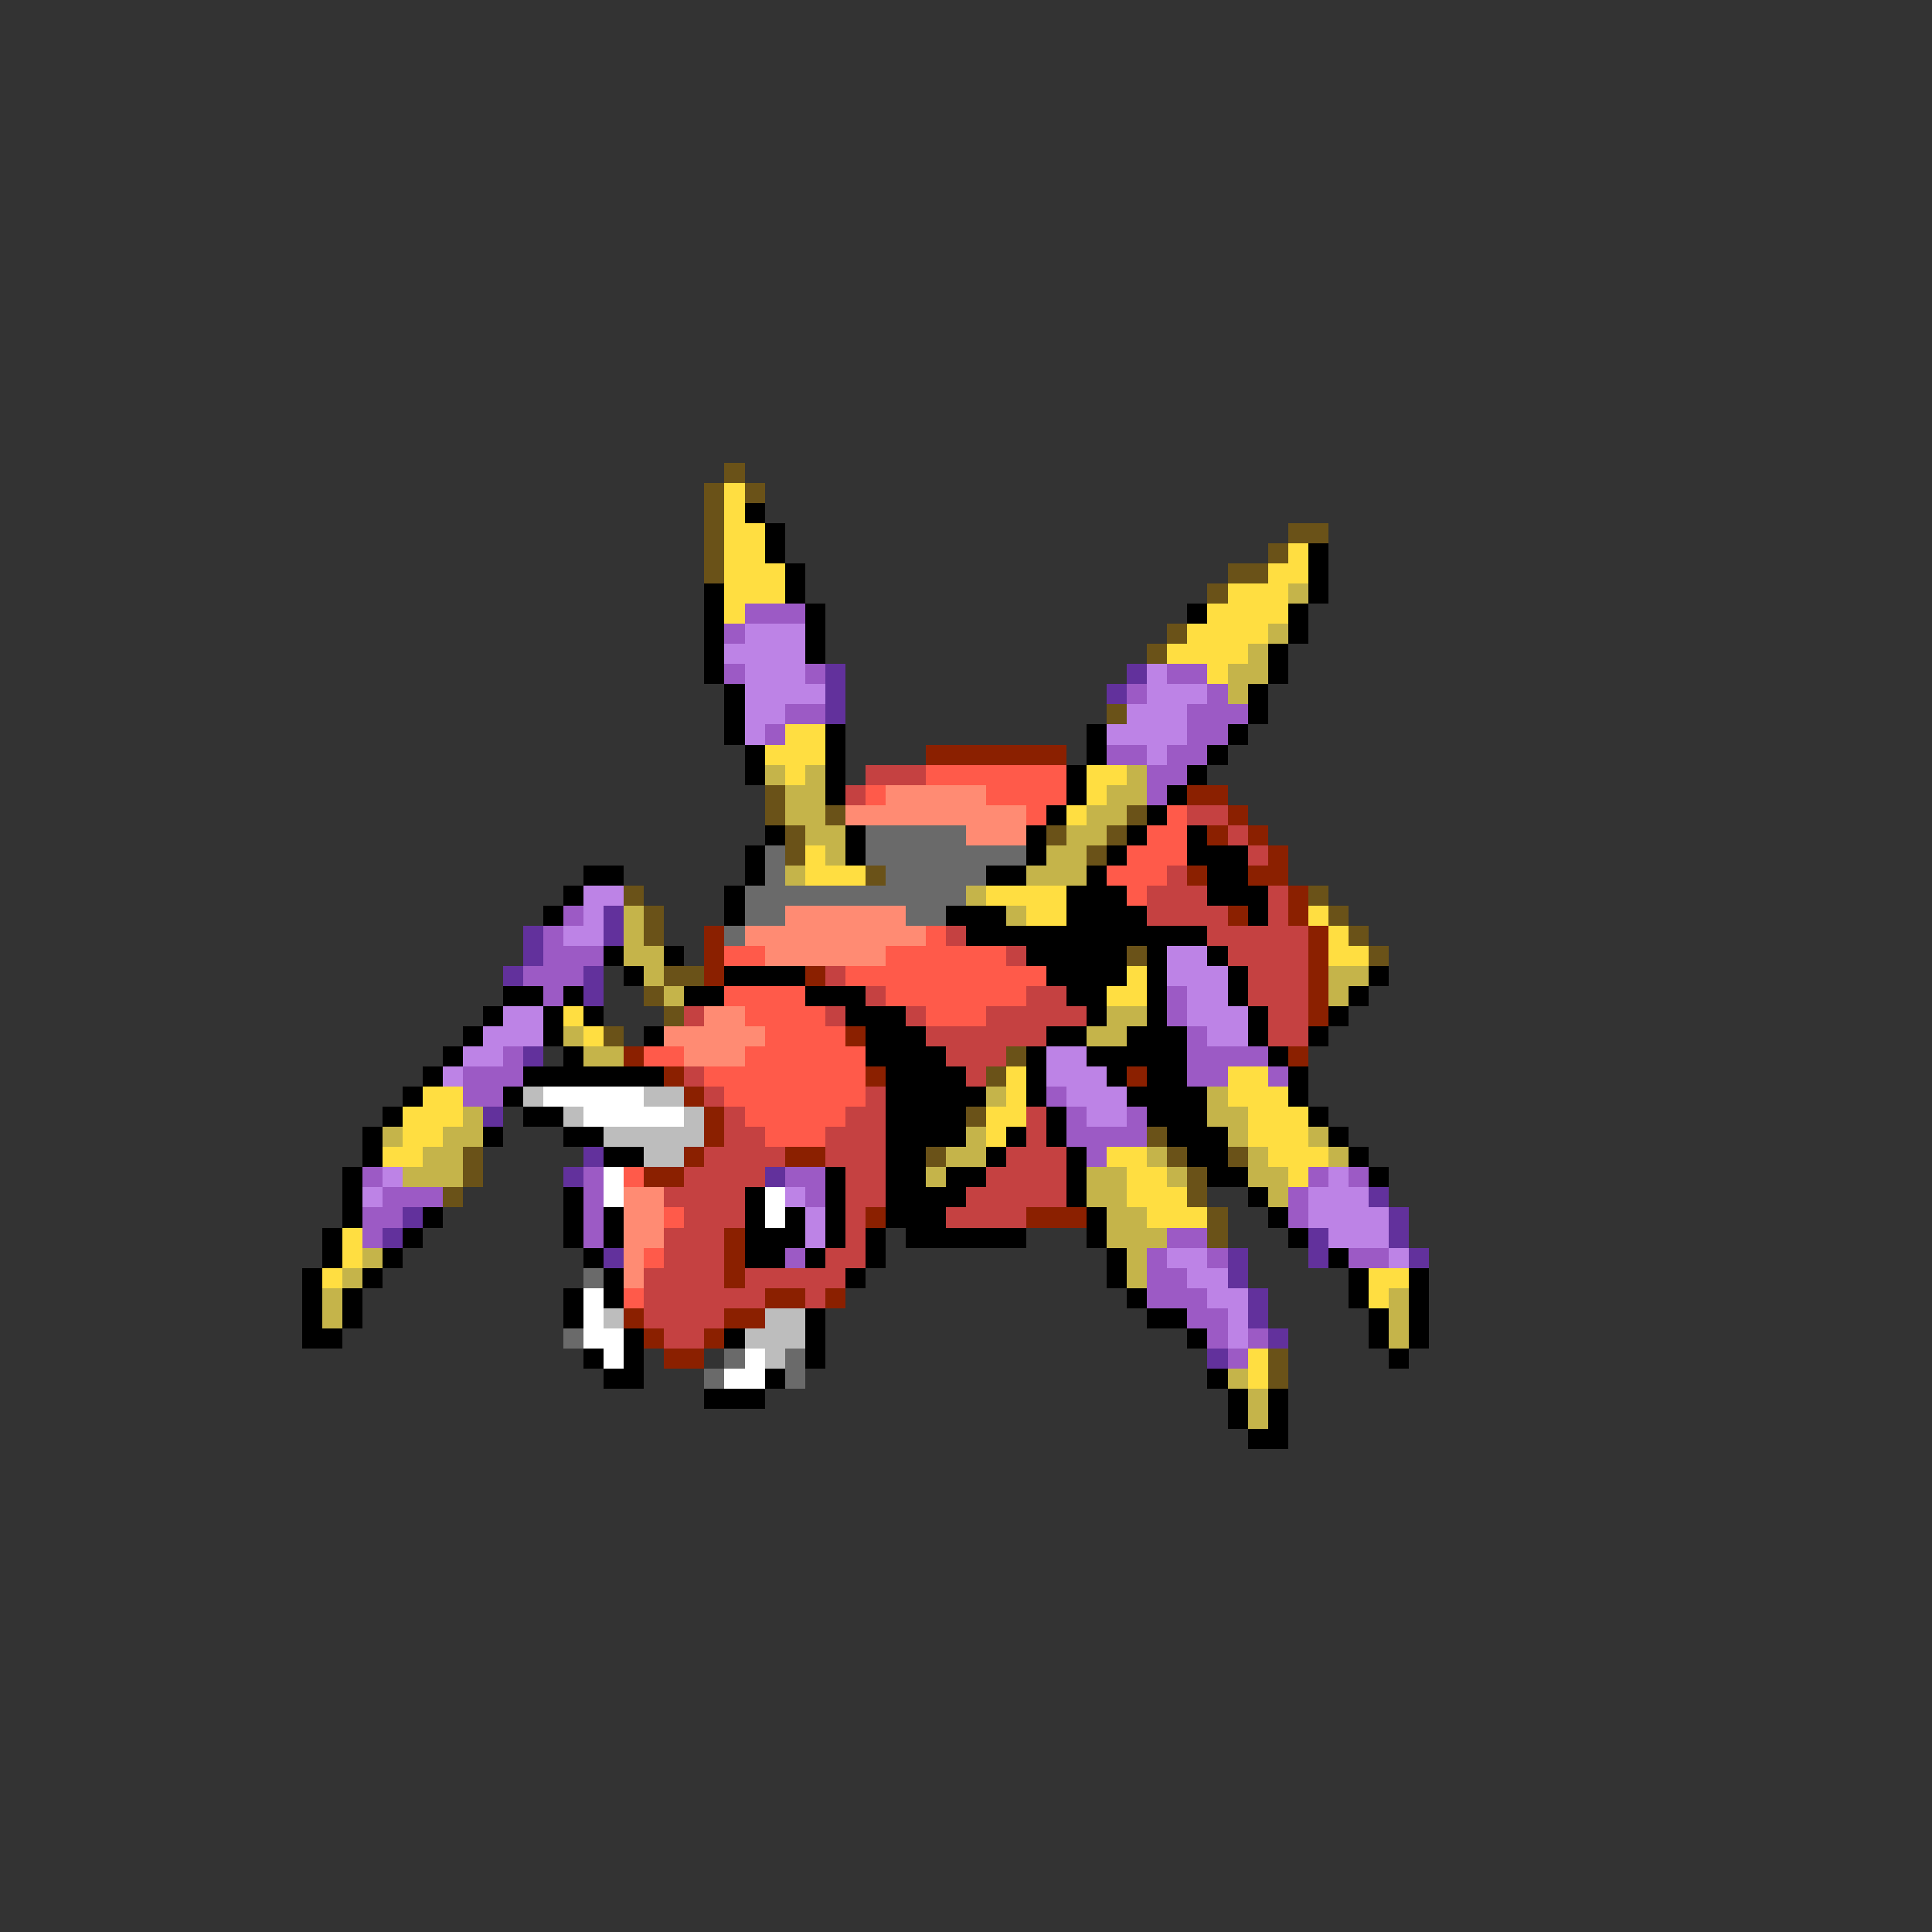 <svg xmlns="http://www.w3.org/2000/svg" viewBox="0 -0.5 96 96" shape-rendering="crispEdges">
<rect x="0" y="-0.5" width="96" height="96" fill="#333333" stroke="none"/>
<path stroke="#6a5218" d="M36 23h1M35 24h1M37 24h1M35 25h1M35 26h1M64 26h2M35 27h1M63 27h1M35 28h1M61 28h2M60 29h1M58 31h1M57 32h1M55 35h1M38 39h1M38 40h1M41 40h1M56 40h1M39 41h1M52 41h1M55 41h1M39 42h1M54 42h1M43 43h1M31 44h1M65 44h1M32 45h1M66 45h1M32 46h1M67 46h1M56 47h1M68 47h1M33 48h2M32 49h1M33 50h1M30 51h1M50 52h1M49 53h1M48 55h1M57 56h1M23 57h1M46 57h1M58 57h1M61 57h1M23 58h1M59 58h1M22 59h1M59 59h1M60 60h1M60 61h1M63 67h1M63 68h1" />
<path stroke="#ffde41" d="M36 24h1M36 25h1M36 26h2M36 27h2M64 27h1M36 28h3M63 28h2M36 29h3M61 29h3M36 30h1M60 30h4M59 31h4M58 32h4M60 33h1M39 36h2M38 37h3M39 38h1M54 38h2M54 39h1M53 40h1M40 42h1M40 43h3M49 44h4M51 45h2M65 45h1M66 46h1M66 47h2M56 48h1M55 49h2M28 50h1M29 51h1M50 53h1M61 53h2M21 54h2M50 54h1M61 54h3M20 55h3M49 55h2M62 55h3M20 56h2M49 56h1M62 56h3M19 57h2M55 57h2M63 57h3M56 58h2M64 58h1M56 59h3M57 60h3M17 61h1M17 62h1M16 63h1M68 63h2M68 64h1M62 67h1M62 68h1" />
<path stroke="#000000" d="M37 25h1M38 26h1M38 27h1M65 27h1M39 28h1M65 28h1M35 29h1M39 29h1M65 29h1M35 30h1M40 30h1M59 30h1M64 30h1M35 31h1M40 31h1M64 31h1M35 32h1M40 32h1M63 32h1M35 33h1M63 33h1M36 34h1M62 34h1M36 35h1M62 35h1M36 36h1M41 36h1M54 36h1M61 36h1M37 37h1M41 37h1M54 37h1M60 37h1M37 38h1M41 38h1M53 38h1M59 38h1M41 39h1M53 39h1M58 39h1M52 40h1M57 40h1M38 41h1M42 41h1M51 41h1M56 41h1M59 41h1M37 42h1M42 42h1M51 42h1M55 42h1M59 42h3M29 43h2M37 43h1M49 43h2M54 43h1M60 43h2M28 44h1M36 44h1M53 44h3M60 44h3M27 45h1M36 45h1M47 45h3M53 45h4M62 45h1M48 46h12M30 47h1M33 47h1M51 47h5M57 47h1M60 47h1M31 48h1M36 48h4M52 48h4M57 48h1M61 48h1M68 48h1M25 49h2M28 49h1M34 49h2M40 49h3M53 49h2M57 49h1M61 49h1M67 49h1M24 50h1M27 50h1M29 50h1M42 50h3M54 50h1M57 50h1M62 50h1M66 50h1M23 51h1M27 51h1M32 51h1M43 51h3M52 51h2M56 51h3M62 51h1M65 51h1M22 52h1M28 52h1M43 52h4M51 52h1M54 52h5M63 52h1M21 53h1M26 53h7M44 53h4M51 53h1M55 53h1M57 53h2M64 53h1M20 54h1M25 54h1M44 54h5M51 54h1M56 54h4M64 54h1M19 55h1M26 55h2M44 55h4M52 55h1M57 55h3M65 55h1M18 56h1M24 56h1M28 56h2M44 56h4M50 56h1M52 56h1M58 56h3M66 56h1M18 57h1M30 57h2M44 57h2M49 57h1M53 57h1M59 57h2M67 57h1M17 58h1M41 58h1M44 58h2M47 58h2M53 58h1M60 58h2M68 58h1M17 59h1M28 59h1M37 59h1M41 59h1M44 59h4M53 59h1M62 59h1M17 60h1M21 60h1M28 60h1M30 60h1M37 60h1M39 60h1M41 60h1M44 60h3M54 60h1M63 60h1M16 61h1M20 61h1M28 61h1M30 61h1M37 61h3M41 61h1M43 61h1M45 61h6M54 61h1M64 61h1M16 62h1M19 62h1M29 62h1M37 62h2M40 62h1M43 62h1M55 62h1M66 62h1M15 63h1M18 63h1M30 63h1M42 63h1M55 63h1M67 63h1M70 63h1M15 64h1M17 64h1M28 64h1M30 64h1M56 64h1M67 64h1M70 64h1M15 65h1M17 65h1M28 65h1M40 65h1M57 65h2M68 65h1M70 65h1M15 66h2M31 66h1M36 66h1M40 66h1M59 66h1M68 66h1M70 66h1M29 67h1M31 67h1M40 67h1M69 67h1M30 68h2M38 68h1M60 68h1M35 69h3M61 69h1M63 69h1M61 70h1M63 70h1M62 71h2" />
<path stroke="#c5b44a" d="M64 29h1M63 31h1M62 32h1M61 33h2M61 34h1M38 38h1M40 38h1M56 38h1M39 39h2M55 39h2M39 40h2M54 40h2M40 41h2M53 41h2M41 42h1M52 42h2M39 43h1M51 43h3M48 44h1M31 45h1M50 45h1M31 46h1M31 47h2M32 48h1M66 48h2M33 49h1M66 49h1M55 50h2M28 51h1M54 51h2M29 52h2M49 54h1M60 54h1M23 55h1M60 55h2M19 56h1M22 56h2M48 56h1M61 56h1M65 56h1M21 57h2M47 57h2M57 57h1M62 57h1M66 57h1M20 58h3M46 58h1M54 58h2M58 58h1M62 58h2M54 59h2M63 59h1M55 60h2M55 61h3M18 62h1M56 62h1M17 63h1M56 63h1M16 64h1M69 64h1M16 65h1M69 65h1M69 66h1M61 68h1M62 69h1M62 70h1" />
<path stroke="#9c5ac5" d="M37 30h3M36 31h1M36 33h1M40 33h1M58 33h2M56 34h1M60 34h1M39 35h2M59 35h3M38 36h1M59 36h2M55 37h2M58 37h2M57 38h2M57 39h1M28 45h1M27 46h1M27 47h3M26 48h3M27 49h1M58 49h1M58 50h1M59 51h1M25 52h1M59 52h4M23 53h3M59 53h2M63 53h1M23 54h2M52 54h1M53 55h1M56 55h1M53 56h4M54 57h1M18 58h1M29 58h1M39 58h2M65 58h1M67 58h1M19 59h3M29 59h1M40 59h1M64 59h1M18 60h2M29 60h1M64 60h1M18 61h1M29 61h1M58 61h2M39 62h1M57 62h1M60 62h1M67 62h2M57 63h2M57 64h3M59 65h2M60 66h1M62 66h1M61 67h1" />
<path stroke="#bd83e6" d="M37 31h3M36 32h4M37 33h3M57 33h1M37 34h4M57 34h3M37 35h2M56 35h3M37 36h1M55 36h4M57 37h1M29 44h2M29 45h1M28 46h2M58 47h2M58 48h3M59 49h2M25 50h2M59 50h3M24 51h3M60 51h2M23 52h2M52 52h2M22 53h1M52 53h3M53 54h3M54 55h2M19 58h1M66 58h1M18 59h1M39 59h1M65 59h3M40 60h1M65 60h4M40 61h1M66 61h3M58 62h2M69 62h1M59 63h2M60 64h2M61 65h1M61 66h1" />
<path stroke="#62319c" d="M41 33h1M56 33h1M41 34h1M55 34h1M41 35h1M30 45h1M26 46h1M30 46h1M26 47h1M25 48h1M29 48h1M29 49h1M26 52h1M24 55h1M29 57h1M28 58h1M38 58h1M68 59h1M20 60h1M69 60h1M19 61h1M65 61h1M69 61h1M30 62h1M61 62h1M65 62h1M70 62h1M61 63h1M62 64h1M62 65h1M63 66h1M60 67h1" />
<path stroke="#8b2000" d="M46 37h7M59 39h2M61 40h1M60 41h1M62 41h1M63 42h1M59 43h1M62 43h2M64 44h1M61 45h1M64 45h1M35 46h1M65 46h1M35 47h1M65 47h1M35 48h1M40 48h1M65 48h1M65 49h1M65 50h1M42 51h1M31 52h1M64 52h1M33 53h1M43 53h1M56 53h1M34 54h1M35 55h1M35 56h1M34 57h1M39 57h2M32 58h2M43 60h1M51 60h3M36 61h1M36 62h1M36 63h1M38 64h2M41 64h1M31 65h1M36 65h2M32 66h1M35 66h1M33 67h2" />
<path stroke="#c54141" d="M43 38h3M42 39h1M59 40h2M61 41h1M62 42h1M58 43h1M57 44h3M63 44h1M57 45h4M63 45h1M47 46h1M60 46h5M50 47h1M61 47h4M41 48h1M62 48h3M43 49h1M51 49h2M62 49h3M34 50h1M41 50h1M45 50h1M49 50h5M63 50h2M46 51h6M63 51h2M47 52h3M34 53h1M48 53h1M35 54h1M43 54h1M36 55h1M42 55h2M51 55h1M36 56h2M41 56h3M51 56h1M35 57h4M41 57h3M50 57h3M34 58h4M42 58h2M49 58h4M33 59h4M42 59h2M48 59h5M34 60h3M42 60h1M47 60h4M33 61h3M42 61h1M33 62h3M41 62h2M32 63h4M37 63h5M32 64h6M40 64h1M32 65h4M33 66h2" />
<path stroke="#ff5a4a" d="M46 38h7M43 39h1M49 39h4M51 40h1M58 40h1M57 41h2M56 42h3M55 43h3M56 44h1M46 46h1M36 47h2M44 47h6M42 48h10M36 49h4M44 49h7M37 50h4M46 50h3M38 51h4M32 52h2M37 52h6M35 53h8M36 54h7M37 55h5M38 56h3M31 58h1M33 60h1M32 62h1M31 64h1" />
<path stroke="#ff8b73" d="M44 39h5M42 40h9M48 41h3M39 45h6M37 46h9M38 47h6M35 50h2M33 51h5M34 52h3M31 59h2M31 60h2M31 61h2M31 62h1M31 63h1" />
<path stroke="#6a6a6a" d="M43 41h5M38 42h1M43 42h8M38 43h1M44 43h5M37 44h11M37 45h2M45 45h2M36 46h1M29 63h1M28 66h1M36 67h1M39 67h1M35 68h1M39 68h1" />
<path stroke="#bdbdbd" d="M26 54h1M32 54h2M28 55h1M34 55h1M30 56h5M32 57h2M30 65h1M38 65h2M37 66h3M38 67h1" />
<path stroke="#ffffff" d="M27 54h5M29 55h5M30 58h1M30 59h1M38 59h1M38 60h1M29 64h1M29 65h1M29 66h2M30 67h1M37 67h1M36 68h2" />
</svg>